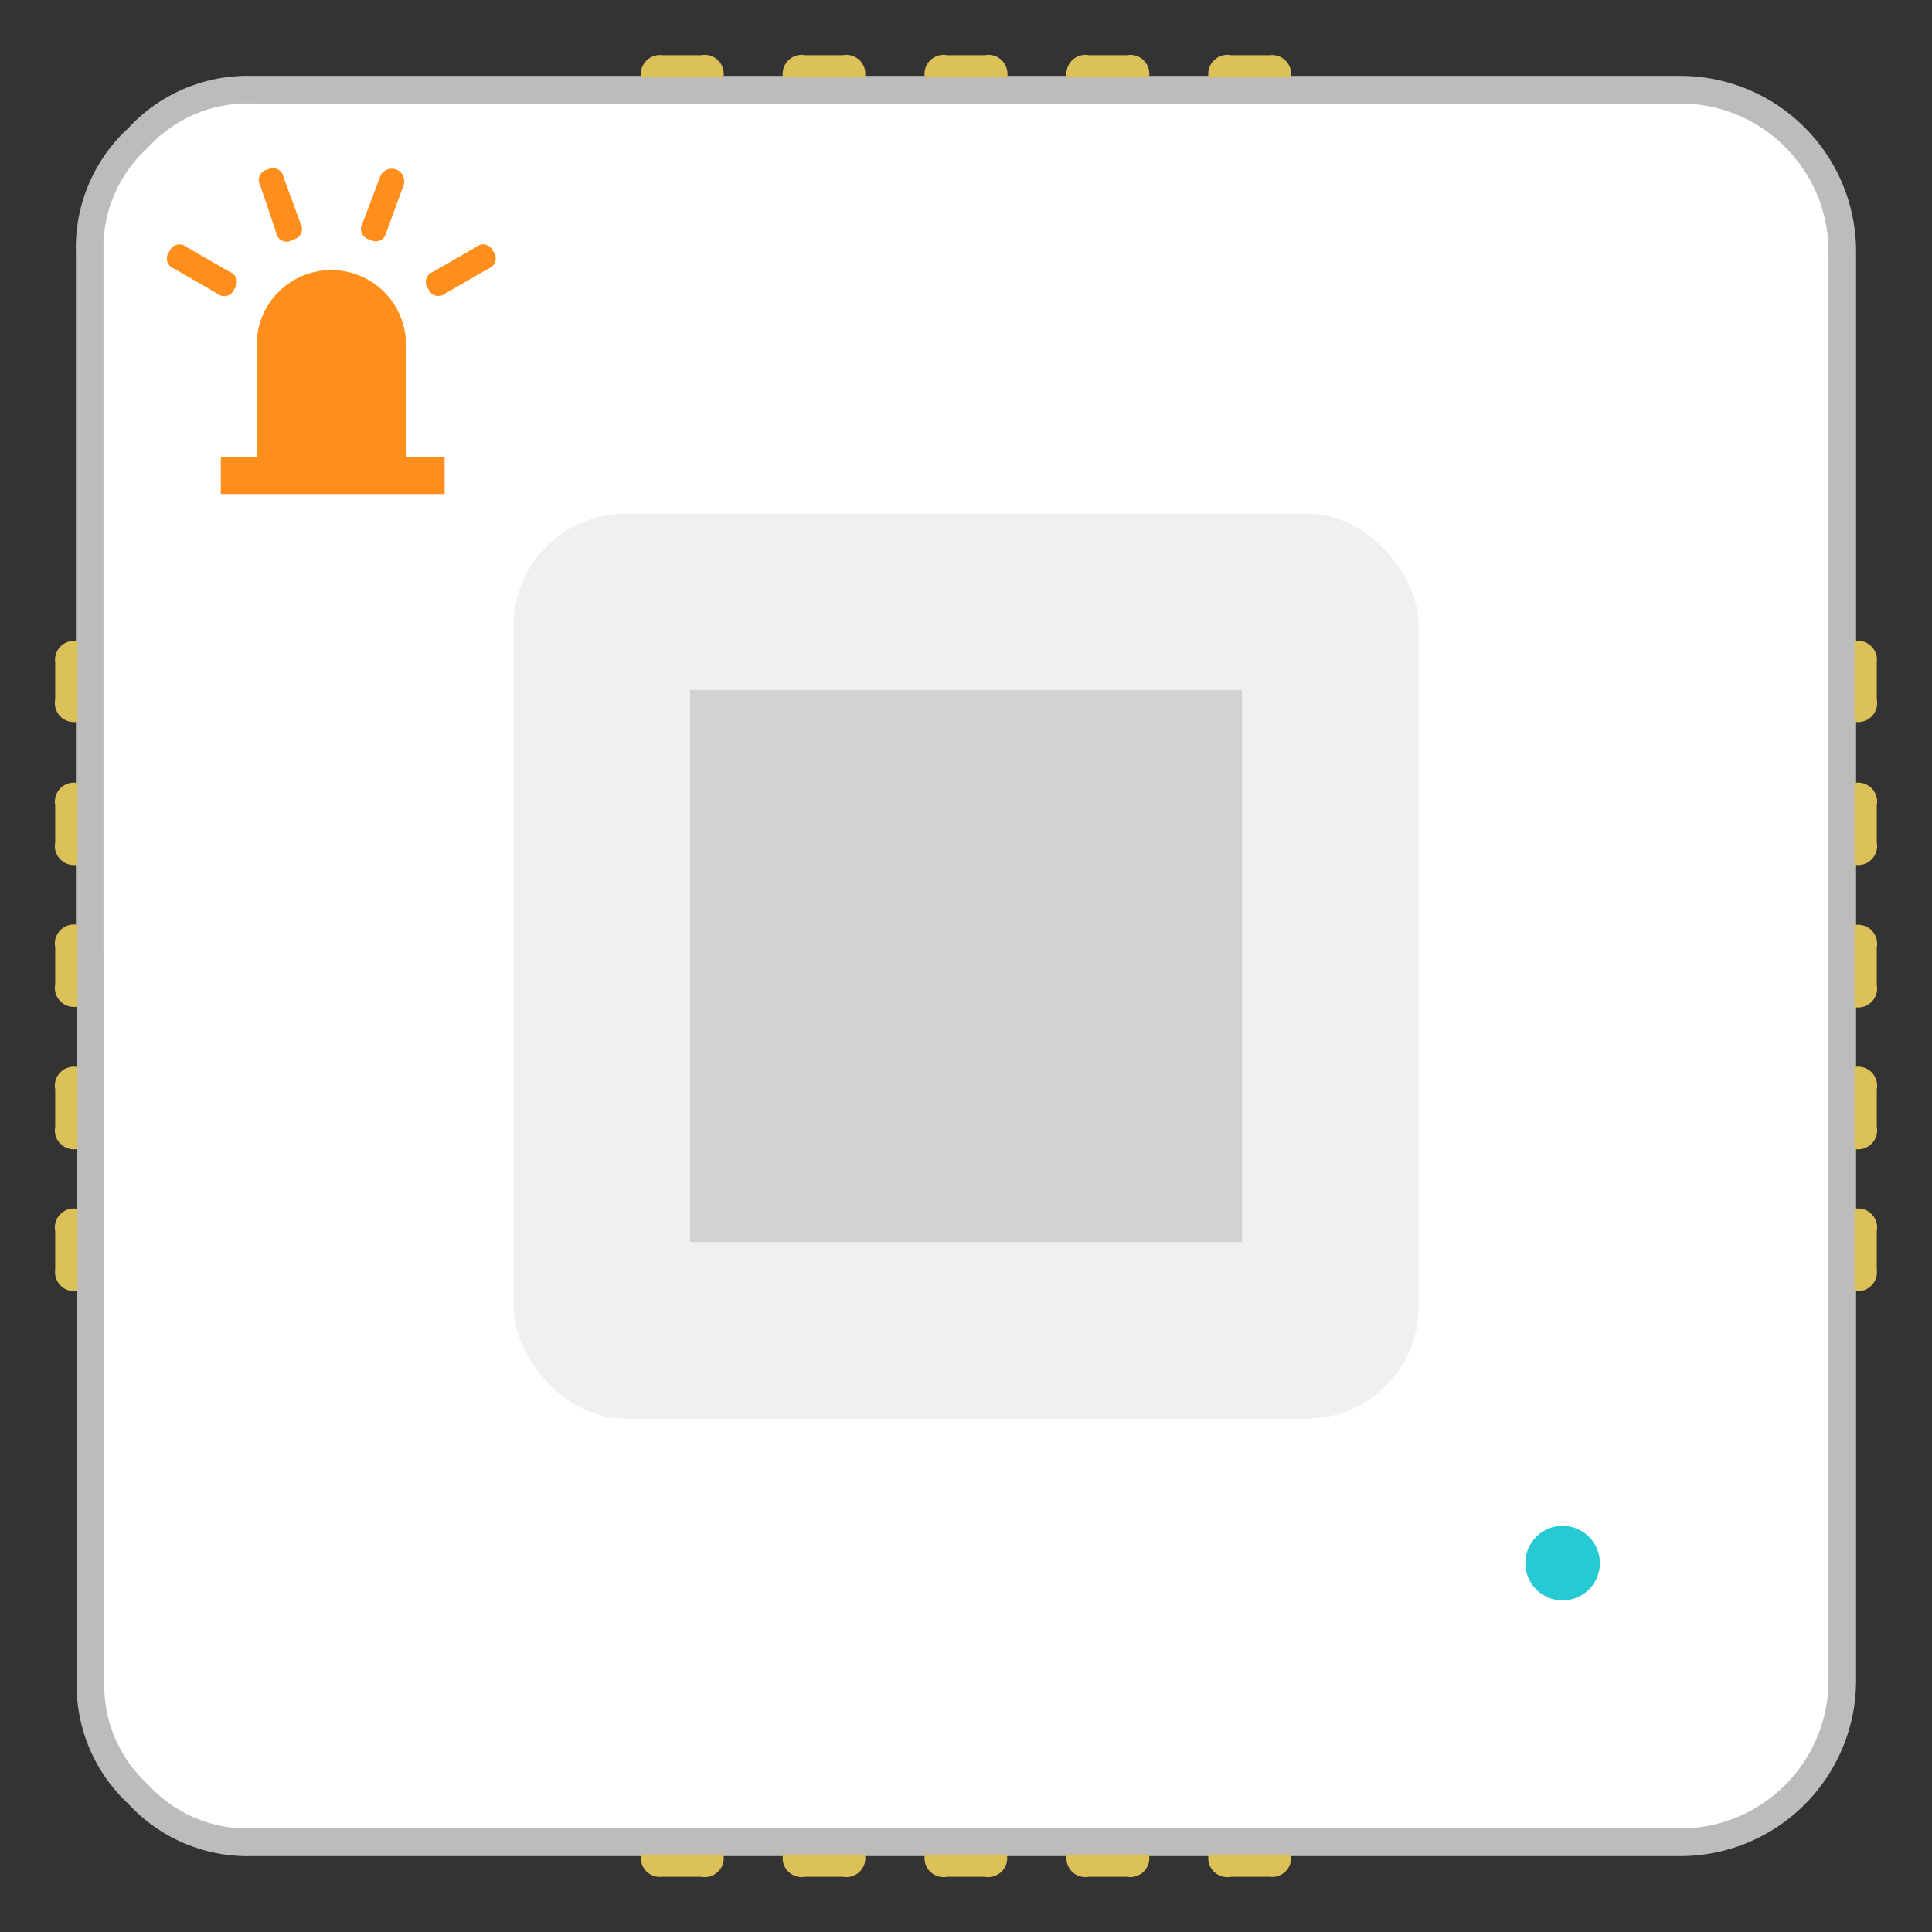 <svg id="레이어_1" data-name="레이어 1" xmlns="http://www.w3.org/2000/svg" viewBox="0 0 70 70"><rect x="0" y="0" width="70" height="70" fill="#333333" stroke="none"/><defs><style>.cls-1,.cls-2{fill:#fff;}.cls-1{opacity:0;}.cls-2{stroke:#bcbcbc;}.cls-2,.cls-7{stroke-miterlimit:10;}.cls-3{fill:#ff8e1d;}.cls-4{fill:#dbc158;}.cls-5{fill:#f0f0f0;}.cls-6{fill:#26cad3;}.cls-7{fill:#d2d2d2;stroke:#d2d2d2;}</style></defs><title>ledcustom</title><rect class="cls-1" width="70" height="70"/><path class="cls-2" d="M3.25,35V9.12A5.37,5.37,0,0,1,5,5,5.37,5.37,0,0,1,9.12,3.25H60.88a5.87,5.87,0,0,1,5.87,5.87V35q0,12.94,0,25.88a5.87,5.87,0,0,1-5.87,5.87H9.12A5.37,5.37,0,0,1,5,65a5.37,5.37,0,0,1-1.72-4.15V35Z"/><path class="cls-3" d="M15.52,10.47a0.39,0.39,0,0,0,.62.16l1.56-.9a0.39,0.39,0,0,0,.17-0.62,0.39,0.39,0,0,0-.62-0.16l-1.56.9A0.39,0.39,0,0,0,15.52,10.47Z"/><path class="cls-3" d="M13.4,8.68A0.39,0.39,0,0,0,14,8.41l0.62-1.69a0.45,0.45,0,0,0-.85-0.31L13.13,8.1A0.39,0.39,0,0,0,13.4,8.68Z"/><path class="cls-3" d="M10.62,8.68a0.39,0.39,0,0,0,.27-0.58L10.27,6.41A0.39,0.39,0,0,0,9.7,6.14a0.39,0.39,0,0,0-.27.58L10,8.41A0.39,0.39,0,0,0,10.62,8.68Z"/><path class="cls-3" d="M8.49,10.47a0.39,0.39,0,0,0-.17-0.62l-1.56-.9a0.39,0.39,0,0,0-.62.16,0.39,0.39,0,0,0,.16.62l1.56,0.9A0.39,0.39,0,0,0,8.49,10.47Z"/><path class="cls-3" d="M9.3,16.55H8V17.9h8.11V16.55H14.71V12.49a2.7,2.7,0,1,0-5.41,0v4.06Z"/><path class="cls-4" d="M36.49,2.81A0.69,0.69,0,0,0,35.68,2H34.32a0.69,0.69,0,0,0-.81.81"/><path class="cls-4" d="M2.81,46.77A0.69,0.69,0,0,1,2,46H2V44.61H2a0.69,0.69,0,0,1,.81-0.81"/><path class="cls-4" d="M2.81,33.51a0.69,0.69,0,0,0-.81.81H2v1.34H2a0.69,0.69,0,0,0,.81.81"/><path class="cls-4" d="M2.81,23.23A0.69,0.69,0,0,0,2,24H2v1.34H2a0.69,0.69,0,0,0,.81.81"/><path class="cls-4" d="M23.23,2.81A0.69,0.69,0,0,1,24,2H25.4a0.69,0.69,0,0,1,.81.81"/><path class="cls-4" d="M28.37,2.81A0.69,0.69,0,0,1,29.18,2h1.35a0.69,0.69,0,0,1,.81.81"/><path class="cls-4" d="M46.77,2.81A0.69,0.69,0,0,0,46,2H44.6a0.69,0.69,0,0,0-.81.81"/><path class="cls-4" d="M28.37,67.19a0.69,0.69,0,0,0,.81.81h1.35a0.69,0.69,0,0,0,.81-0.81"/><path class="cls-4" d="M41.63,2.81A0.69,0.69,0,0,0,40.82,2H39.46a0.69,0.69,0,0,0-.81.81"/><path class="cls-4" d="M33.51,67.19a0.69,0.69,0,0,0,.81.81h1.35a0.69,0.69,0,0,0,.81-0.81"/><path class="cls-4" d="M23.23,67.19A0.69,0.69,0,0,0,24,68H25.4a0.69,0.69,0,0,0,.81-0.81"/><path class="cls-4" d="M46.77,67.19A0.69,0.69,0,0,1,46,68H44.6a0.69,0.69,0,0,1-.81-0.81"/><path class="cls-4" d="M41.63,67.19a0.69,0.69,0,0,1-.81.81H39.46a0.69,0.69,0,0,1-.81-0.81"/><path class="cls-4" d="M2.81,28.37a0.69,0.69,0,0,0-.81.81H2v1.34H2a0.69,0.69,0,0,0,.81.81"/><path class="cls-4" d="M2.81,41.63A0.69,0.69,0,0,1,2,40.82H2V39.47H2a0.69,0.69,0,0,1,.81-0.81"/><path class="cls-4" d="M67.19,46.77A0.69,0.69,0,0,0,68,46h0V44.61h0a0.69,0.69,0,0,0-.81-0.81"/><path class="cls-4" d="M67.19,23.23A0.69,0.69,0,0,1,68,24h0v1.34h0a0.69,0.69,0,0,1-.81.81"/><path class="cls-4" d="M67.19,36.49A0.69,0.69,0,0,0,68,35.68h0V34.33h0a0.69,0.69,0,0,0-.81-0.81"/><path class="cls-4" d="M67.19,28.37a0.69,0.69,0,0,1,.81.81h0v1.34h0a0.69,0.69,0,0,1-.81.81"/><path class="cls-4" d="M67.19,41.63A0.69,0.69,0,0,0,68,40.82h0V39.47h0a0.69,0.69,0,0,0-.81-0.81"/><rect class="cls-5" x="18.61" y="18.61" width="32.79" height="32.79" rx="4.05" ry="4.05"/><path class="cls-6" d="M56.5,55.29a1.35,1.35,0,1,1,0,2.69A1.35,1.35,0,0,1,56.5,55.29Z"/><rect class="cls-7" x="25.5" y="25.5" width="19" height="19"/></svg>
